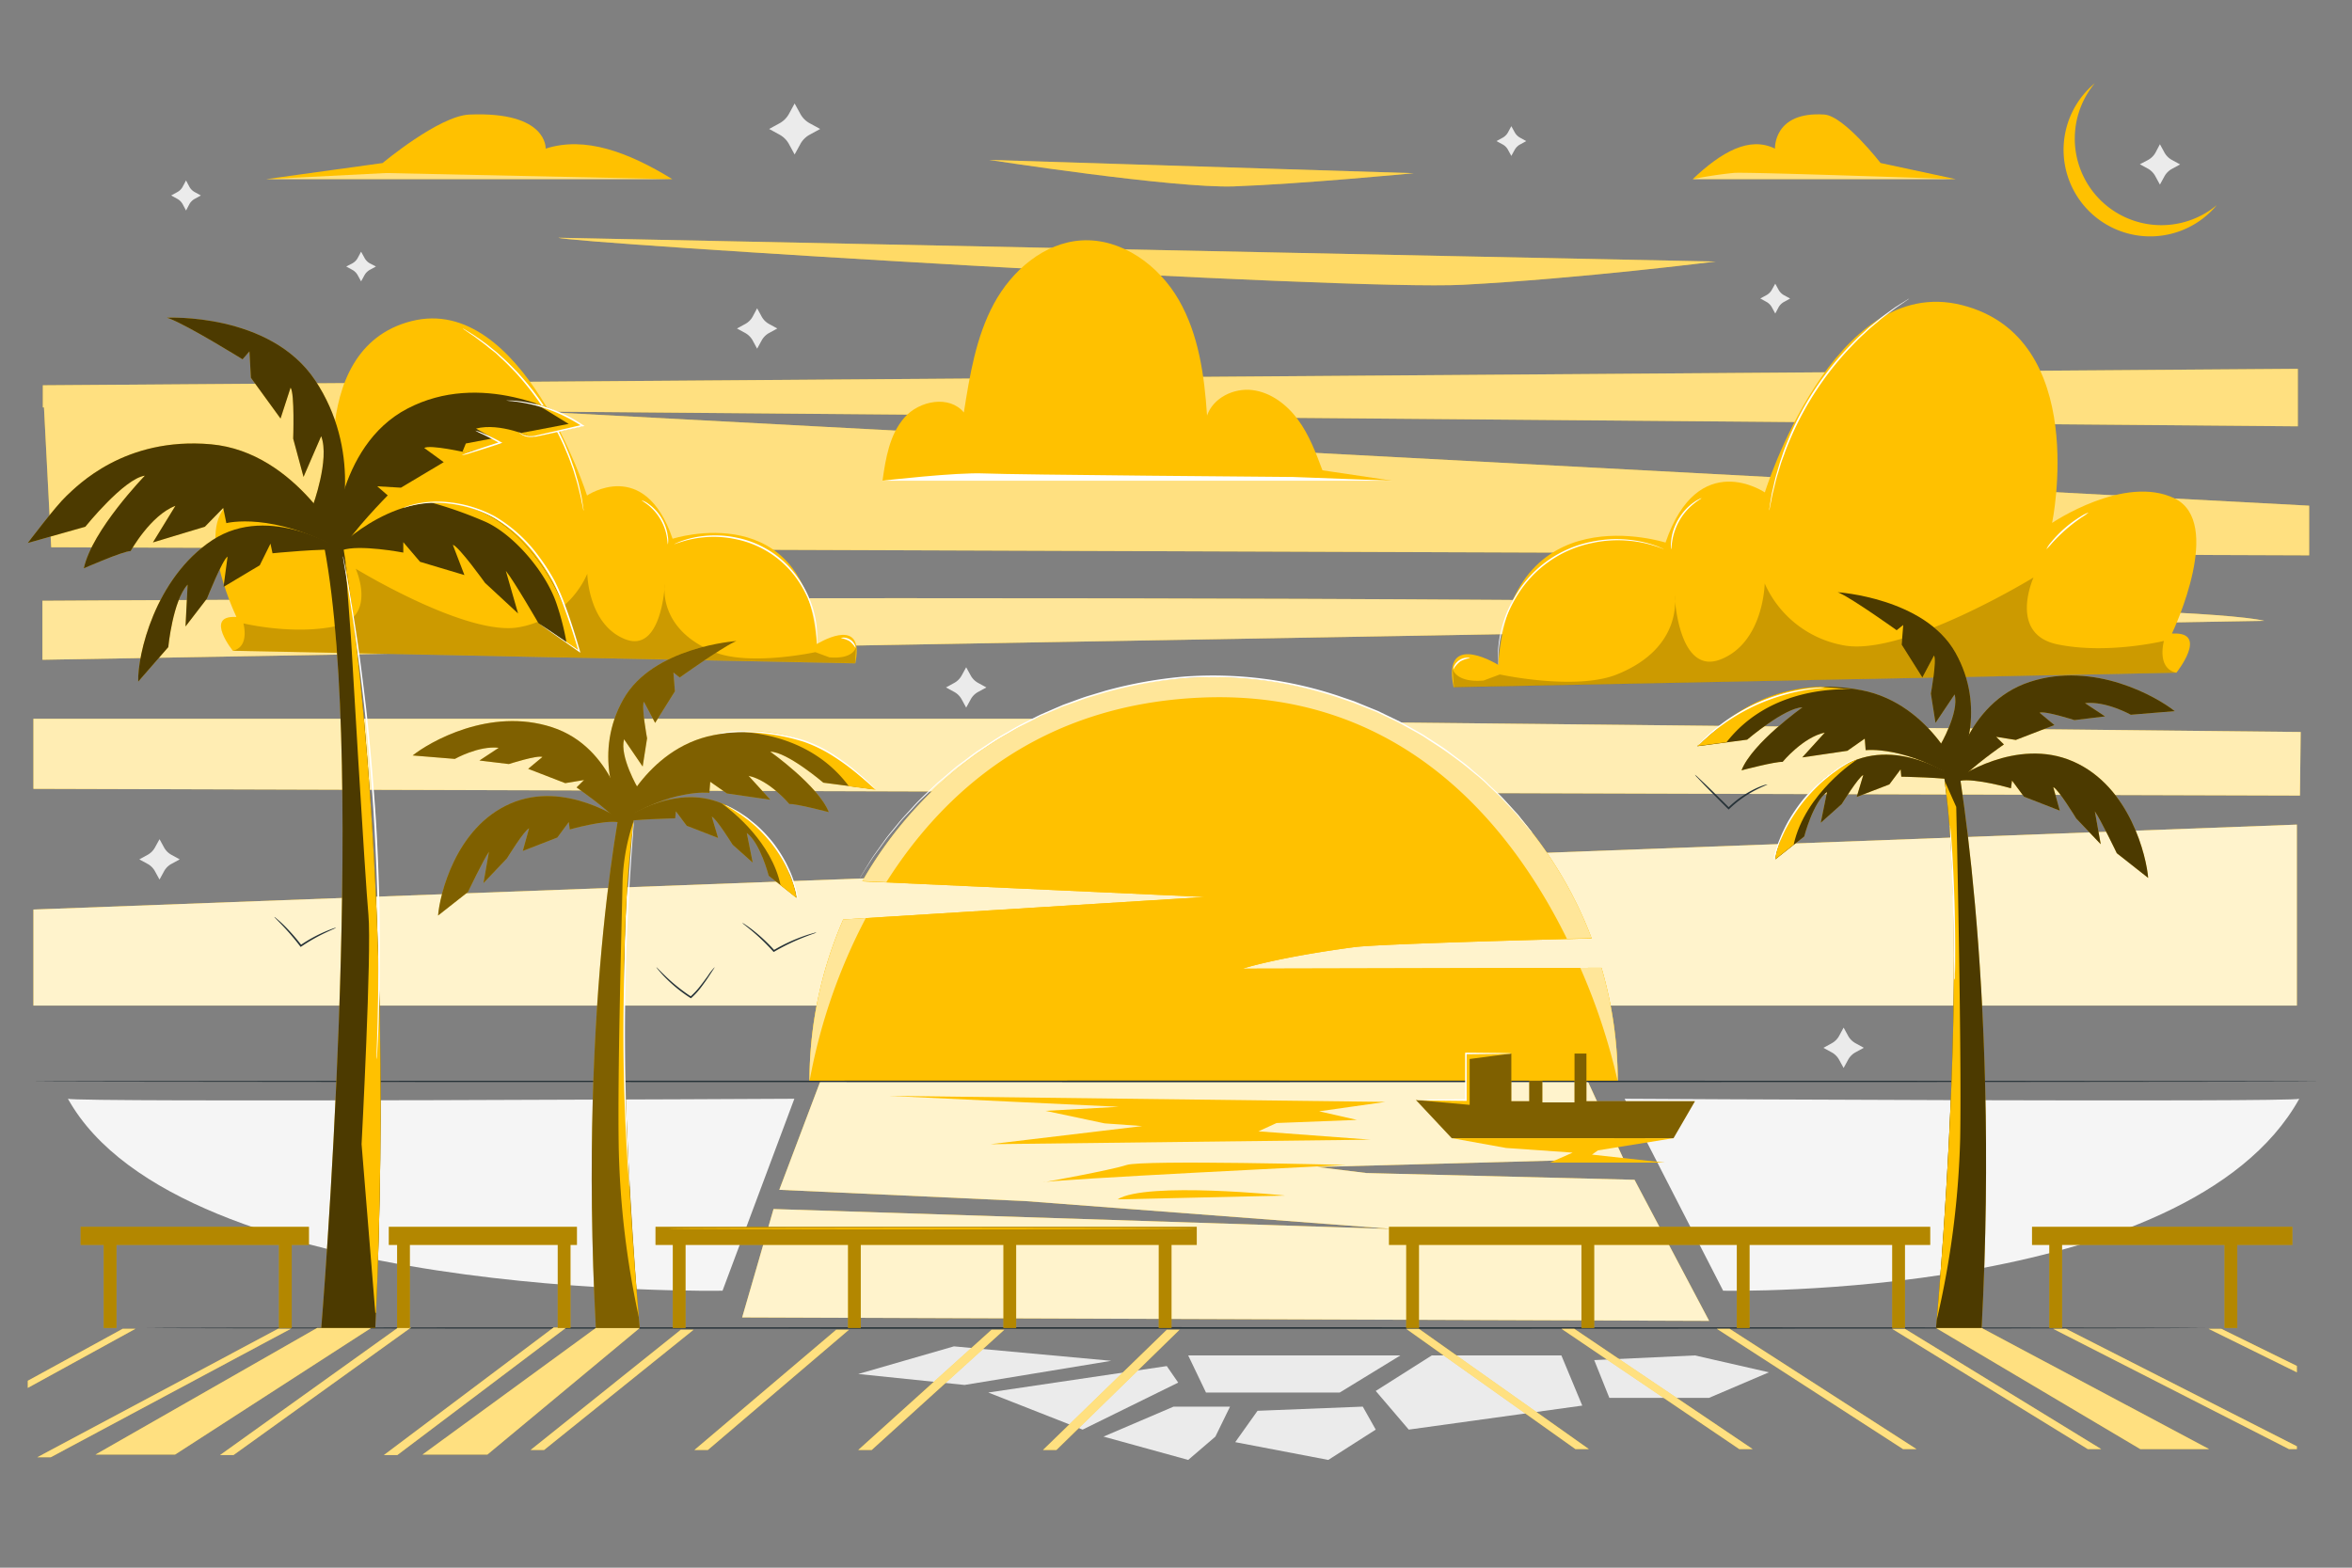 <svg xmlns="http://www.w3.org/2000/svg" viewBox="0 0 750 500"><rect x="0" y="0" width="750" height="500" fill="#808080" stroke="none"/><g id="freepik--background-complete--inject-485"><path d="M21.66,350.44c35.87,64.41,208.74,61.22,208.74,61.22l22.9-61.22S23.86,351.64,21.66,350.44Z" style="fill:#f5f5f5"></path><path d="M733.19,350.44c-35.86,64.41-183.72,61.22-183.72,61.22l-31.41-61.22S731,351.64,733.19,350.44Z" style="fill:#f5f5f5"></path><path d="M481.93,40.24,483,42.19a4.36,4.36,0,0,0,1.73,1.73L486.67,45l-1.94,1.07A4.36,4.36,0,0,0,483,47.78l-1.07,1.95-1.06-1.95a4.32,4.32,0,0,0-1.74-1.73L477.19,45l1.94-1.06a4.32,4.32,0,0,0,1.74-1.73Z" style="fill:#ebebeb"></path><path d="M115.14,80.27l1.07,1.94A4.39,4.39,0,0,0,117.94,84L119.88,85l-1.94,1.06a4.39,4.39,0,0,0-1.73,1.74l-1.07,1.94-1.06-1.94a4.35,4.35,0,0,0-1.74-1.74L110.4,85,112.34,84a4.35,4.35,0,0,0,1.74-1.74Z" style="fill:#ebebeb"></path><path d="M59.32,57.55l1.06,2a4.32,4.32,0,0,0,1.74,1.73l1.94,1.06-1.94,1.07a4.32,4.32,0,0,0-1.74,1.73l-1.06,2-1.06-2a4.39,4.39,0,0,0-1.74-1.73l-1.94-1.07,1.94-1.06a4.39,4.39,0,0,0,1.74-1.73Z" style="fill:#ebebeb"></path><path d="M566.09,90.48l1.06,1.94a4.35,4.35,0,0,0,1.74,1.74l1.94,1.06-1.94,1.07A4.39,4.39,0,0,0,567.15,98L566.09,100,565,98a4.39,4.39,0,0,0-1.74-1.73l-1.94-1.07,1.94-1.06A4.35,4.35,0,0,0,565,92.42Z" style="fill:#ebebeb"></path><path d="M253.39,33l1.82,3.32a7.48,7.48,0,0,0,3,3l3.32,1.81-3.32,1.82a7.4,7.4,0,0,0-3,3l-1.82,3.32-1.81-3.32a7.48,7.48,0,0,0-3-3l-3.32-1.82,3.32-1.81a7.57,7.57,0,0,0,3-3Z" style="fill:#ebebeb"></path><path d="M241.43,98.33l1.45,2.64a5.93,5.93,0,0,0,2.35,2.36l2.64,1.44-2.64,1.44a6,6,0,0,0-2.35,2.36l-1.45,2.64L240,108.57a6,6,0,0,0-2.36-2.36L235,104.77l2.64-1.44A5.89,5.89,0,0,0,240,101Z" style="fill:#ebebeb"></path><path d="M688.75,46l1.44,2.64A6,6,0,0,0,692.55,51l2.64,1.44-2.64,1.44a6.08,6.08,0,0,0-2.36,2.36l-1.44,2.64-1.44-2.64A6.08,6.08,0,0,0,685,53.83l-2.64-1.44L685,51a6,6,0,0,0,2.36-2.36Z" style="fill:#ebebeb"></path><path d="M50.87,267.65l1.44,2.63a5.83,5.83,0,0,0,2.36,2.36l2.64,1.45-2.64,1.44a5.83,5.83,0,0,0-2.36,2.36l-1.44,2.64-1.45-2.64a5.87,5.87,0,0,0-2.35-2.36l-2.64-1.44,2.64-1.45a5.87,5.87,0,0,0,2.35-2.36Z" style="fill:#ebebeb"></path><path d="M308.09,212.81l1.45,2.64a6,6,0,0,0,2.36,2.36l2.63,1.44-2.63,1.44a5.89,5.89,0,0,0-2.36,2.36l-1.45,2.64-1.44-2.64a5.89,5.89,0,0,0-2.36-2.36l-2.64-1.44,2.64-1.44a6,6,0,0,0,2.36-2.36Z" style="fill:#ebebeb"></path><path d="M587.89,327.74l1.44,2.64a5.93,5.93,0,0,0,2.36,2.35l2.64,1.45-2.64,1.44a6,6,0,0,0-2.36,2.36l-1.44,2.64L586.45,338a6,6,0,0,0-2.36-2.36l-2.64-1.44,2.64-1.45a6,6,0,0,0,2.36-2.35Z" style="fill:#ebebeb"></path><polygon points="504.55 448.3 497.89 432.3 456.56 432.3 438.69 443.63 449.22 455.96 504.55 448.3" style="fill:#ebebeb"></polygon><polygon points="427.22 444.13 446.56 432.3 378.89 432.3 384.56 444.13 427.22 444.13" style="fill:#ebebeb"></polygon><polygon points="438.69 455.96 434.56 448.63 401 449.96 393.89 459.96 423.56 465.63 438.69 455.96" style="fill:#ebebeb"></polygon><polygon points="387.56 458.19 392.23 448.63 374.23 448.63 351.89 458.19 378.89 465.63 387.56 458.19" style="fill:#ebebeb"></polygon><polygon points="372.06 435.7 375.7 440.97 345.23 455.96 315.13 444.13 372.06 435.7" style="fill:#ebebeb"></polygon><polyline points="513.18 445.83 508.36 433.79 540.48 432.3 564.07 437.69 544.99 445.83 511.37 445.83" style="fill:#ebebeb"></polyline><polygon points="307.57 441.72 354.35 434.02 304.19 429.41 273.67 438.22 307.57 441.72" style="fill:#ebebeb"></polygon></g><g id="freepik--Floor--inject-485"><path d="M703.18,423.55c0,.14-146.94.26-328.16.26s-328.2-.12-328.2-.26,146.91-.26,328.2-.26S703.18,423.4,703.18,423.55Z" style="fill:#263238"></path></g><g id="freepik--Sky--inject-485"><path d="M13.53,191.61S676.3,187.41,722,198L13.53,210.43Z" style="fill:#FFC100"></path><path d="M178.06,75.82c2.68,1.63,251.05,17,288.58,15s80.44-7.41,80.44-7.41Z" style="fill:#FFC100"></path><path d="M315.39,51s59,9.11,78,8.45c21.48-.76,57.42-4.21,57.42-4.21Z" style="fill:#FFC100"></path><polygon points="171.26 131.26 732.73 135.97 732.73 117.63 13.66 122.88 13.66 129.93 14.02 129.94 16.33 174.55 736.34 177.12 736.34 161.28 171.26 131.26" style="fill:#FFC100"></polygon><polygon points="10.66 320.71 10.66 290.09 732.42 263 732.42 320.71 10.66 320.71" style="fill:#FFC100"></polygon><polygon points="10.66 251.59 10.66 229.23 329.96 229.23 733.64 233.46 733.4 253.74 10.66 251.59" style="fill:#FFC100"></polygon><path d="M13.53,191.61S676.3,187.41,722,198L13.53,210.43Z" style="fill:#fff;opacity:0.6"></path><path d="M178.06,75.82c2.68,1.63,251.05,17,288.58,15s80.44-7.41,80.44-7.41Z" style="fill:#fff;opacity:0.4"></path><path d="M315.39,51s59,9.11,78,8.45c21.48-.76,57.42-4.21,57.42-4.21Z" style="fill:#fff;opacity:0.3"></path><polygon points="171.26 131.26 732.73 135.97 732.73 117.63 13.66 122.88 13.66 129.93 14.02 129.94 16.33 174.55 736.34 177.12 736.34 161.28 171.26 131.26" style="fill:#fff;opacity:0.5"></polygon><polygon points="10.66 320.71 10.66 290.09 732.42 263 732.42 320.71 10.66 320.71" style="fill:#fff;opacity:0.8"></polygon><polygon points="10.66 251.59 10.66 229.23 329.96 229.23 733.64 233.46 733.4 253.74 10.66 251.59" style="fill:#fff;opacity:0.7"></polygon><path d="M510.69,308.68l-114.41.26s10.45-3.5,35.51-6.85c6.37-.85,43.85-2,75.76-2.79A128.9,128.9,0,0,0,275,281.09l109.33,5L268.9,293.26a128.49,128.49,0,0,0-10.77,51.64H515.86A128.84,128.84,0,0,0,510.69,308.68Z" style="fill:#FFC100"></path><path d="M510.69,308.68l-114.41.26s10.45-3.5,35.51-6.85c6.37-.85,43.85-2,75.76-2.79A128.9,128.9,0,0,0,275,281.09l109.33,5L268.9,293.26a128.49,128.49,0,0,0-10.77,51.64H515.86A128.84,128.84,0,0,0,510.69,308.68Z" style="fill:#FFC100"></path><path d="M268.9,293.26a128.49,128.49,0,0,0-10.77,51.64,181,181,0,0,1,17.95-52.08Z" style="fill:#fff;opacity:0.6"></path><path d="M387,216a128.8,128.8,0,0,0-112,65l7.63.35c18.14-28.66,48.94-56.67,100.45-58.86,64.08-2.73,98.89,41,116.58,76.93l7.87-.21A128.91,128.91,0,0,0,387,216Z" style="fill:#fff;opacity:0.6"></path><path d="M503.92,308.69a197.15,197.15,0,0,1,11.94,36.21,128.84,128.84,0,0,0-5.17-36.22Z" style="fill:#fff;opacity:0.6"></path><path d="M488.7,265.77s-.16-.16-.44-.49L487,263.81c-.54-.65-1.2-1.46-2-2.4l-1.26-1.54c-.46-.54-1-1.07-1.54-1.66l-3.64-3.89c-1.37-1.39-3-2.79-4.59-4.36s-3.55-3.09-5.52-4.74-4.18-3.26-6.49-4.94-4.86-3.26-7.48-5c-1.29-.87-2.7-1.61-4.12-2.41l-4.33-2.4-4.63-2.22-2.36-1.13-2.47-1-5.05-2-5.3-1.81a126.44,126.44,0,0,0-48.48-6,140.18,140.18,0,0,0-25,4.45l-5.85,1.76c-1.92.63-3.79,1.36-5.65,2-.92.36-1.87.65-2.76,1l-2.68,1.16-2.65,1.15-1.32.56-1.27.64-5,2.51c-1.65.82-3.19,1.8-4.75,2.67-3.16,1.71-6,3.74-8.82,5.55-1.4.93-2.69,2-4,2.92l-1.94,1.44-.95.71-.9.75-3.52,3L299,250l-1.58,1.49c-2.06,2-4.11,3.78-5.82,5.71s-3.49,3.6-4.89,5.39-2.82,3.36-4,4.9l-3.13,4.3c-.47.65-.93,1.25-1.33,1.84l-1.07,1.67-1.68,2.63-1,1.61c-.23.36-.37.54-.37.54s.1-.2.33-.57.56-.93,1-1.64,1-1.61,1.64-2.65l1.05-1.69c.39-.6.85-1.2,1.31-1.86l3.11-4.33c1.18-1.55,2.56-3.17,4-4.94s3.14-3.51,4.87-5.43,3.75-3.76,5.81-5.75l1.58-1.5,1.7-1.45,3.51-3,.91-.76.95-.72,1.94-1.44c1.31-1,2.61-2,4-2.94,2.83-1.83,5.67-3.87,8.83-5.59,1.56-.88,3.11-1.86,4.76-2.7l5-2.53,1.28-.63,1.32-.58,2.65-1.15,2.69-1.16c.9-.4,1.85-.7,2.77-1.05,1.87-.67,3.74-1.4,5.67-2l5.88-1.77a139.26,139.26,0,0,1,25.13-4.48,126.37,126.37,0,0,1,48.67,6.07l5.32,1.82,5.06,2.07,2.47,1,2.37,1.15,4.64,2.24,4.34,2.42c1.41.8,2.83,1.55,4.12,2.43,2.62,1.72,5.22,3.24,7.48,5s4.55,3.27,6.49,5,3.9,3.17,5.5,4.79,3.22,3,4.57,4.4,2.53,2.74,3.62,3.92c.54.6,1.07,1.14,1.53,1.68s.86,1.07,1.24,1.56l1.95,2.43,1.19,1.51C488.57,265.59,488.7,265.77,488.7,265.77Z" style="fill:#fff"></path></g><g id="freepik--Birds--inject-485"><path d="M107.17,295.89c0,.08-1.28.59-3.33,1.56a57.89,57.89,0,0,0-7.68,4.38l-.08.05-.21.14-.15-.2a78.71,78.71,0,0,0-5.7-6.69c-1.55-1.63-2.56-2.59-2.51-2.65s.31.18.79.59,1.17,1,2,1.8a60.48,60.48,0,0,1,5.86,6.64l-.36-.06.08-.05a46.25,46.25,0,0,1,7.82-4.28c1.06-.45,1.92-.77,2.53-1A3.79,3.79,0,0,1,107.17,295.89Z" style="fill:#263238"></path><path d="M260.36,297.39a5.44,5.44,0,0,1-1,.42c-.68.24-1.65.59-2.85,1.06a68.91,68.91,0,0,0-9,4.29l-.62.36-.19.11-.14-.16a68,68,0,0,0-6.83-6.61c-1.86-1.55-3.06-2.43-3-2.5a4.25,4.25,0,0,1,.91.54c.57.37,1.37.94,2.33,1.68a54,54,0,0,1,7,6.54l-.33-.05.64-.36a55.32,55.32,0,0,1,9.15-4.19c1.21-.42,2.21-.72,2.91-.9A3.81,3.81,0,0,1,260.36,297.39Z" style="fill:#263238"></path><path d="M563.61,250.19c0,.08-1.52.62-3.87,1.83a36,36,0,0,0-8.33,6l-.18.18-.18-.18-.18-.18c-2.92-2.91-5.54-5.56-7.42-7.5L541.24,248a4.67,4.67,0,0,1-.76-.9,6.31,6.31,0,0,1,.9.76l2.33,2.19c1.94,1.87,4.61,4.49,7.53,7.39l.18.18h-.37a32.42,32.42,0,0,1,8.53-6,24.37,24.37,0,0,1,2.91-1.2A4.73,4.73,0,0,1,563.61,250.19Z" style="fill:#263238"></path><path d="M669.3,188.64a16,16,0,0,0-2.6,2,10,10,0,0,0-2.82,7.31l0,.51-.42-.28-1.28-.85a46.55,46.55,0,0,1-7.09-6c-.82-.86-1.45-1.59-1.87-2.1a3.94,3.94,0,0,1-.6-.85c.06,0,1,1.05,2.74,2.69a55.7,55.7,0,0,0,7.12,5.86c.43.29.86.57,1.26.85l-.4.23a10,10,0,0,1,3.1-7.58,8.68,8.68,0,0,1,2-1.46A2.52,2.52,0,0,1,669.3,188.64Z" style="fill:#263238"></path><path d="M227.9,308.46a3.82,3.82,0,0,1-.49.82c-.39.61-.87,1.33-1.42,2.18s-1.36,2-2.26,3.2a23.31,23.31,0,0,1-3.27,3.61l-.15.12-.16-.1-1-.66a46.08,46.08,0,0,1-7.31-6.15c-.85-.88-1.49-1.63-1.93-2.16a5,5,0,0,1-.62-.86c.07,0,1.06,1.08,2.81,2.76a55.62,55.62,0,0,0,7.34,6l1,.65-.3,0a24.9,24.9,0,0,0,3.24-3.5c.9-1.15,1.68-2.22,2.33-3.11A18.09,18.09,0,0,1,227.9,308.46Z" style="fill:#263238"></path></g><g id="freepik--Clouds--inject-485"><path d="M74.94,196.77l.42,0,0-.07c-.76-1.6-14.13-30.47-.74-37,13.79-6.75,33.68,6.72,33.68,6.72s-12.53-55,22.89-64,56,55.62,56,55.62,18.31-12.48,27.28,13.79c0,0,42.68-13.77,46,33.59,0,0,14.19-8.83,12.59,4.15l-.33,2-198.47-4S65.27,196.43,74.94,196.77Z" style="fill:#FFC100;fill-rule:evenodd"></path><path d="M273,206.24s-.53,4.11-8.54,3.41L260,208s-20.82,4.52-32.14,0C209.45,200.62,212,186.32,212,186.32s-.94,22.23-12.72,17.52-12-20.84-12-20.84a29.36,29.36,0,0,1-21.54,17c-16.5,3.29-52.32-18.62-52.32-18.62s7.07,15.55-6.59,18.38-29.22-.94-29.22-.94,2.13,7.55-3.41,8.72l198.47,4Z" style="fill-rule:evenodd;opacity:0.2"></path><path d="M215,173.54a4.39,4.39,0,0,1,.6-.29c.41-.16,1-.46,1.8-.72a30.44,30.44,0,0,1,6.95-1.57,33.17,33.17,0,0,1,10.55.52A31.47,31.47,0,0,1,255.59,186a33.21,33.21,0,0,1,4.09,9.74,30.41,30.41,0,0,1,.9,7.06c0,.85-.05,1.5-.06,1.94a3.23,3.23,0,0,1-.07.67c-.05,0,0-.93-.07-2.6a34.12,34.12,0,0,0-5.2-16.56A31.47,31.47,0,0,0,234.77,172a33.47,33.47,0,0,0-10.41-.62,32.71,32.71,0,0,0-6.92,1.39C215.85,173.24,215,173.59,215,173.54Z" style="fill:#fff"></path><path d="M204.63,159.57a7.21,7.21,0,0,1,2.23,1.2,15,15,0,0,1,6.1,10.31,6.83,6.83,0,0,1,0,2.53c-.09,0-.07-1-.34-2.48a16.57,16.57,0,0,0-2.06-5.57,17,17,0,0,0-3.89-4.5C205.44,160.11,204.59,159.65,204.63,159.57Z" style="fill:#fff"></path><path d="M147.56,104.74a3.74,3.74,0,0,1,.64.35L150,106.2l1.29.81c.46.31.94.67,1.47,1,1,.77,2.28,1.59,3.52,2.65l2,1.62c.68.57,1.35,1.22,2.06,1.86,1.45,1.26,2.86,2.75,4.38,4.29a89.59,89.59,0,0,1,8.71,11,91.51,91.51,0,0,1,6.73,12.33c.82,2,1.65,3.87,2.24,5.7.31.91.65,1.78.9,2.63s.49,1.68.71,2.46c.49,1.56.77,3,1.07,4.28.13.63.28,1.22.38,1.76s.17,1.05.24,1.5c.14.86.24,1.55.32,2.08a3.54,3.54,0,0,1,.08.73,3.89,3.89,0,0,1-.18-.72c-.11-.52-.24-1.2-.42-2-.08-.45-.18-1-.28-1.49s-.28-1.12-.43-1.75c-.32-1.25-.62-2.69-1.13-4.23-.24-.78-.48-1.6-.74-2.45s-.61-1.7-.92-2.6c-.61-1.81-1.45-3.68-2.28-5.66A94.64,94.64,0,0,0,173,129.77a94.18,94.18,0,0,0-8.63-11c-1.5-1.54-2.89-3-4.32-4.31-.71-.64-1.36-1.29-2-1.87L156,111c-1.23-1.08-2.44-1.92-3.46-2.7-.52-.39-1-.76-1.44-1.08l-1.26-.84-1.73-1.19A4.51,4.51,0,0,1,147.56,104.74Z" style="fill:#fff"></path><path d="M98.29,163.52a8.48,8.48,0,0,1,2,1,31.63,31.63,0,0,1,8.28,7.19,8.22,8.22,0,0,1,1.29,1.88c-.13.1-2.24-2.67-5.46-5.45S98.21,163.67,98.29,163.52Z" style="fill:#fff"></path><path d="M268.21,203.54c0-.06.32-.19.89-.18a4.05,4.05,0,0,1,2.08.69,4,4,0,0,1,1.43,1.67c.23.53.23.88.17.9a8.05,8.05,0,0,0-1.89-2.13A8.25,8.25,0,0,0,268.21,203.54Z" style="fill:#fff"></path><path d="M693.1,202.06l-.48,0,0-.08c.88-1.86,16.4-35.37.85-43-16-7.83-39.1,7.8-39.1,7.8s12.34-59.1-28.78-69.48-62.82,59.75-62.82,59.75-21.25-14.49-31.67,16c0,0-49.55-16-53.35,39,0,0-16.47-10.24-14.62,4.82l.39,2.31L694,214.55S704.33,201.66,693.1,202.06Z" style="fill:#FFC100;fill-rule:evenodd"></path><path d="M463.15,213.05s.62,4.78,9.92,4l5.2-1.94s24.17,5.25,37.3,0C537,206.53,534,189.93,534,189.93s1.1,25.81,14.77,20.34,13.95-24.19,13.95-24.19a34.08,34.08,0,0,0,25,19.71c19.15,3.83,60.73-21.61,60.73-21.61s-8.21,18.06,7.66,21.34,33.92-1.1,33.92-1.1-2.48,8.77,4,10.13l-230.4,4.68Z" style="fill-rule:evenodd;opacity:0.2"></path><path d="M530.56,175.1a5.66,5.66,0,0,1-.75-.24c-.49-.15-1.18-.47-2.12-.73a38.17,38.17,0,0,0-8-1.64,38.64,38.64,0,0,0-12.1.72,36.47,36.47,0,0,0-23.72,16.61,42.57,42.57,0,0,0-3,5.76A41.3,41.3,0,0,0,479,201a38.55,38.55,0,0,0-1.21,8.11c-.07,1,0,1.72,0,2.24s0,.78,0,.78a3.73,3.73,0,0,1-.08-.78c0-.51-.1-1.27-.06-2.25a35.66,35.66,0,0,1,1.06-8.19,40.58,40.58,0,0,1,1.75-5.45,41.54,41.54,0,0,1,3-5.84,36.46,36.46,0,0,1,24-16.83,40.92,40.92,0,0,1,6.52-.82,40.06,40.06,0,0,1,5.71.21,35.49,35.49,0,0,1,8.07,1.81c.93.29,1.61.64,2.09.82A5,5,0,0,1,530.56,175.1Z" style="fill:#fff"></path><path d="M542.55,158.88c.05.08-.95.6-2.35,1.71a19.32,19.32,0,0,0-4.54,5.21,19.68,19.68,0,0,0-2.38,6.49c-.3,1.76-.27,2.88-.37,2.88a2.71,2.71,0,0,1-.09-.78,11.53,11.53,0,0,1,.1-2.15,16.18,16.18,0,0,1,.68-3.13,18.15,18.15,0,0,1,4-6.71,16.72,16.72,0,0,1,2.41-2.11,13.73,13.73,0,0,1,1.84-1.12A2.29,2.29,0,0,1,542.55,158.88Z" style="fill:#fff"></path><path d="M608.8,95.22a5.14,5.14,0,0,1-.68.51l-2,1.37-1.46,1c-.52.37-1.07.8-1.67,1.25-1.2.91-2.6,1.88-4,3.12l-2.28,1.9c-.79.67-1.55,1.42-2.36,2.17-1.67,1.47-3.28,3.21-5,5a99,99,0,0,0-17.83,27c-1,2.29-1.93,4.46-2.64,6.57-.37,1-.77,2-1.07,3s-.58,1.93-.86,2.84c-.59,1.79-.93,3.47-1.31,4.92-.17.73-.35,1.4-.49,2l-.33,1.73c-.19,1-.35,1.79-.47,2.39a4.2,4.2,0,0,1-.2.82,5.27,5.27,0,0,1,.1-.84c.09-.6.22-1.4.37-2.41.09-.53.19-1.11.29-1.74s.29-1.31.45-2c.35-1.47.67-3.16,1.24-5,.26-.91.54-1.87.83-2.86s.68-2,1-3.05c.7-2.12,1.65-4.3,2.61-6.62a96.31,96.31,0,0,1,17.92-27.08c1.75-1.79,3.39-3.52,5.07-5,.83-.74,1.6-1.49,2.4-2.15l2.3-1.88c1.45-1.23,2.87-2.19,4.08-3.08.62-.44,1.18-.86,1.71-1.22l1.49-.94,2.07-1.29A6.35,6.35,0,0,1,608.8,95.22Z" style="fill:#fff"></path><path d="M666,163.47a22.82,22.82,0,0,1-2.16,1.51,52.79,52.79,0,0,0-5,3.84,55,55,0,0,0-4.51,4.43,18.89,18.89,0,0,1-1.8,1.92A10.48,10.48,0,0,1,654,173a37.59,37.59,0,0,1,9.61-8.34A10,10,0,0,1,666,163.47Z" style="fill:#fff"></path><path d="M468.75,209.92a8.39,8.39,0,0,0-3.14,1.06,8.52,8.52,0,0,0-2.17,2.51c-.06,0,0-.42.22-1a4.66,4.66,0,0,1,1.66-1.92,4.78,4.78,0,0,1,2.4-.81C468.37,209.72,468.76,209.86,468.75,209.92Z" style="fill:#fff"></path><path d="M214.4,57.14H84.86L122,52s18-15.05,27.66-15.46C174.73,35.47,174,47.4,174,47.4,186.5,43.37,200.22,48.45,214.4,57.14Z" style="fill:#FFC100"></path><polygon points="84.86 57.14 123.07 55.19 214.4 57.14 84.86 57.14" style="fill:#fff;opacity:0.5"></polygon><path d="M539.75,57.14h83.92l-24-5.15S588,36.94,581.71,36.53C565.45,35.47,566,47.4,566,47.4,557.83,43.37,548.94,48.45,539.75,57.14Z" style="fill:#FFC100"></path><path d="M539.75,57.14a131.6,131.6,0,0,1,13.2-2c5-.32,70.72,2,70.72,2Z" style="fill:#fff;opacity:0.5"></path><path d="M421.7,150c-2.1-5.6-4.23-11.27-7.76-16.09s-8.67-8.78-14.6-9.5-12.5,2.47-14.44,8.13c-.85-12.74-2.65-25.81-9-36.87s-18.27-19.75-31-19c-12,.73-22.3,9.66-28,20.25s-7.67,22.75-9.55,34.64c-4.56-5.59-14.17-3.84-18.93,1.59s-6,13-7,20.13H443.75Z" style="fill:#FFC100"></path><path d="M443.75,153.31H281.39S305,150.58,313.87,151s98.48,1.13,98.48,1.13Z" style="fill:#fff"></path></g><g id="freepik--Sea--inject-485"><path d="M435.74,374.13,420,372.2l97.67-2.64L506.32,344.9H261.57L248.5,379.48l78.36,3.59L444.51,392l-197.85-6.39s-9.72,33.76-10,34.57L545,421.28l-23.79-45Z" style="fill:#FFC100"></path><path d="M435.74,374.13,420,372.2l97.67-2.64L506.32,344.9H261.57L248.5,379.48l78.36,3.59L444.51,392l-197.85-6.39s-9.72,33.76-10,34.57L545,421.28l-23.79-45Z" style="fill:#fff;opacity:0.8"></path><path d="M739.89,344.9c0,.15-163.38.26-364.87.26s-364.91-.11-364.91-.26,163.34-.26,364.91-.26S739.89,344.76,739.89,344.9Z" style="fill:#263238"></path><path d="M283.36,349.51c1.93,0,158.41,1.93,158.41,1.93l-21.14,3,12.06,2.74-25.62,1-5.78,2.65L437,363.49l-121.2,1.44,48.43-5.78-12-.86-18.85-4L356.75,353Z" style="fill:#FFC100"></path><path d="M332.61,377.11s21.47-3.85,26.65-5.55,69.93,0,69.93,0S333.54,376.25,332.61,377.11Z" style="fill:#FFC100"></path><path d="M356.35,382.53l53.49-1.21S365.5,376.74,356.35,382.53Z" style="fill:#FFC100"></path></g><g id="freepik--Ship--inject-485"><polygon points="462.93 363.01 451.52 350.84 467.49 350.84 467.49 336.01 481.93 336.01 481.93 351.22 487.64 351.22 487.64 344.76 491.82 344.76 491.82 351.6 502.08 351.6 502.08 336.01 505.88 336.01 505.88 351.22 540.48 351.22 533.64 363.01 462.93 363.01" style="fill:#FFC100"></polygon><polygon points="462.93 363.01 451.52 350.84 467.49 350.84 467.49 336.01 481.93 336.01 481.93 351.22 487.64 351.22 487.64 344.76 491.82 344.76 491.82 351.6 502.08 351.6 502.08 336.01 505.88 336.01 505.88 351.22 540.48 351.22 533.64 363.01 462.93 363.01" style="opacity:0.5"></polygon><polyline points="462.93 363.01 464.12 363.22 480.24 366.13 501.48 367.62 494.26 370.8 530.79 370.8 507.64 368.25 509.55 366.9 533.64 363.01" style="fill:#FFC100"></polyline><polygon points="451.52 350.84 468.64 352.38 468.64 337.76 481.93 336.01 467.49 336.01 467.49 350.84 451.52 350.84" style="fill:#FFC100"></polygon><path d="M481.93,336a4.73,4.73,0,0,1-1.07.08l-3,.07-10.42.1.24-.24c0,2.5,0,5.25,0,8.11,0,2.37,0,4.64,0,6.75v.25h-.25L456.06,351l-3.3-.07a7,7,0,0,1-1.18-.08,6.23,6.23,0,0,1,1.18-.09l3.3-.07,11.39-.09-.25.25c0-2.11,0-4.38,0-6.75,0-2.86,0-5.61,0-8.11v-.25h.25l10.42.1,3,.07A6.4,6.4,0,0,1,481.93,336Z" style="fill:#fff"></path></g><g id="freepik--Fence--inject-485"><polygon points="617.35 423.55 682.49 462.18 704.44 462.18 631.9 423.55 617.35 423.55" style="fill:#FFC100"></polygon><polygon points="617.35 423.55 682.49 462.18 704.44 462.18 631.9 423.55 617.35 423.55" style="fill:#fff;opacity:0.5"></polygon><polyline points="190 423.55 134.74 463.91 155.44 463.91 203.99 423.55 190 423.55" style="fill:#FFC100"></polyline><polygon points="118.33 423.55 55.85 463.91 30.47 463.91 101.1 423.55 118.33 423.55" style="fill:#FFC100"></polygon><polygon points="372.05 424.12 376.12 424.12 336.87 462.46 332.58 462.46 372.05 424.12" style="fill:#FFC100"></polygon><polygon points="217.08 424.12 221.15 424.12 173.49 462.46 169.2 462.46 217.08 424.12" style="fill:#FFC100"></polygon><polygon points="266.63 424.12 270.7 424.12 225.72 462.46 221.43 462.46 266.63 424.12" style="fill:#FFC100"></polygon><polygon points="316.17 424.12 320.24 424.12 277.96 462.46 273.67 462.46 316.17 424.12" style="fill:#FFC100"></polygon><polygon points="127.01 423.38 131.08 423.38 74.46 464.08 70.17 464.08 127.01 423.38" style="fill:#FFC100"></polygon><polygon points="176.55 423.38 180.62 423.38 126.7 464.08 122.41 464.08 176.55 423.38" style="fill:#FFC100"></polygon><polygon points="603.38 423.83 607.45 423.83 670.04 462.18 665.75 462.18 603.38 423.83" style="fill:#FFC100"></polygon><polygon points="448.42 423.83 452.48 423.83 506.66 462.18 502.37 462.18 448.42 423.83" style="fill:#FFC100"></polygon><polygon points="497.96 423.83 502.03 423.83 558.89 462.18 554.61 462.18 497.96 423.83" style="fill:#FFC100"></polygon><polygon points="547.5 423.83 551.57 423.83 611.13 462.18 606.84 462.18 547.5 423.83" style="fill:#FFC100"></polygon><polygon points="8.86 442.66 43.18 423.81 39.11 423.81 8.86 440.38 8.86 442.66" style="fill:#FFC100"></polygon><polygon points="92.72 423.81 88.66 423.81 11.89 464.78 16.18 464.78 92.72 423.81" style="fill:#FFC100"></polygon><polygon points="8.86 442.66 43.18 423.81 39.11 423.81 8.86 440.38 8.86 442.66" style="fill:#fff;opacity:0.5"></polygon><polygon points="92.72 423.81 88.66 423.81 11.89 464.78 16.18 464.78 92.72 423.81" style="fill:#fff;opacity:0.5"></polygon><polygon points="732.42 461.28 658.81 423.83 654.74 423.83 729.9 462.18 732.42 462.18 732.42 461.28" style="fill:#FFC100"></polygon><polygon points="708.35 423.83 704.28 423.83 732.42 437.69 732.42 435.65 708.35 423.83" style="fill:#FFC100"></polygon><g style="opacity:0.5"><polygon points="372.05 424.12 376.12 424.12 336.87 462.46 332.58 462.46 372.05 424.12" style="fill:#fff"></polygon><polygon points="217.08 424.12 221.15 424.12 173.49 462.46 169.2 462.46 217.08 424.12" style="fill:#fff"></polygon><polygon points="266.63 424.12 270.7 424.12 225.72 462.46 221.43 462.46 266.63 424.12" style="fill:#fff"></polygon><polygon points="316.17 424.12 320.24 424.12 277.96 462.46 273.67 462.46 316.17 424.12" style="fill:#fff"></polygon><polygon points="127.01 423.38 131.08 423.38 74.46 464.08 70.17 464.08 127.01 423.38" style="fill:#fff"></polygon><polygon points="176.55 423.38 180.62 423.38 126.7 464.08 122.41 464.08 176.55 423.38" style="fill:#fff"></polygon><polygon points="603.38 423.83 607.45 423.83 670.04 462.18 665.75 462.18 603.38 423.83" style="fill:#fff"></polygon><polygon points="448.42 423.83 452.48 423.83 506.66 462.18 502.37 462.18 448.42 423.83" style="fill:#fff"></polygon><polygon points="497.96 423.83 502.03 423.83 558.89 462.18 554.61 462.18 497.96 423.83" style="fill:#fff"></polygon><polygon points="547.5 423.83 551.57 423.83 611.13 462.18 606.84 462.18 547.5 423.83" style="fill:#fff"></polygon><polygon points="732.42 461.28 658.81 423.83 654.74 423.83 729.9 462.18 732.42 462.18 732.42 461.28" style="fill:#fff"></polygon><polygon points="708.35 423.83 704.28 423.83 732.42 437.69 732.42 435.65 708.35 423.83" style="fill:#fff"></polygon></g><polyline points="190 423.55 134.74 463.91 155.44 463.91 203.99 423.55 190 423.55" style="fill:#fff;opacity:0.5"></polyline><polygon points="118.33 423.55 55.85 463.91 30.47 463.91 101.1 423.55 118.33 423.55" style="fill:#fff;opacity:0.5"></polygon><rect x="123.97" y="391.28" width="59.99" height="5.78" transform="translate(307.94 788.34) rotate(180)" style="fill:#FFC100"></rect><rect x="177.85" y="395.58" width="4.07" height="27.97" transform="translate(359.77 819.13) rotate(180)" style="fill:#FFC100"></rect><rect x="126.63" y="395.58" width="4.07" height="27.97" transform="translate(257.33 819.13) rotate(180)" style="fill:#FFC100"></rect><rect x="209.03" y="391.28" width="172.59" height="5.78" style="fill:#FFC100"></rect><rect x="214.54" y="395.58" width="4.07" height="27.97" style="fill:#FFC100"></rect><rect x="369.5" y="395.58" width="4.07" height="27.97" style="fill:#FFC100"></rect><rect x="319.96" y="395.58" width="4.07" height="27.97" style="fill:#FFC100"></rect><rect x="270.41" y="395.58" width="4.07" height="27.97" style="fill:#FFC100"></rect><rect x="442.91" y="391.28" width="172.59" height="5.78" style="fill:#FFC100"></rect><rect x="448.41" y="395.58" width="4.07" height="27.97" style="fill:#FFC100"></rect><rect x="603.38" y="395.58" width="4.07" height="27.97" style="fill:#FFC100"></rect><rect x="553.83" y="395.58" width="4.07" height="27.97" style="fill:#FFC100"></rect><rect x="504.29" y="395.58" width="4.07" height="27.97" style="fill:#FFC100"></rect><rect x="647.97" y="391.28" width="83.02" height="5.78" style="fill:#FFC100"></rect><rect x="653.48" y="395.58" width="4.07" height="27.97" style="fill:#FFC100"></rect><rect x="709.35" y="395.58" width="4.07" height="27.97" style="fill:#FFC100"></rect><rect x="25.72" y="391.28" width="72.8" height="5.78" transform="translate(124.24 788.34) rotate(180)" style="fill:#FFC100"></rect><rect x="88.94" y="395.58" width="4.07" height="27.97" transform="translate(181.96 819.13) rotate(180)" style="fill:#FFC100"></rect><rect x="33.07" y="395.58" width="4.07" height="27.97" transform="translate(70.21 819.13) rotate(180)" style="fill:#FFC100"></rect><g style="opacity:0.3"><rect x="123.97" y="391.28" width="59.99" height="5.78" transform="translate(307.94 788.34) rotate(180)"></rect><rect x="177.85" y="395.58" width="4.07" height="27.97" transform="translate(359.77 819.13) rotate(180)"></rect><rect x="126.63" y="395.58" width="4.07" height="27.97" transform="translate(257.33 819.13) rotate(180)"></rect></g><g style="opacity:0.3"><rect x="209.03" y="391.28" width="172.59" height="5.78"></rect><rect x="214.54" y="395.58" width="4.07" height="27.97"></rect><rect x="369.5" y="395.58" width="4.07" height="27.97"></rect><rect x="319.96" y="395.58" width="4.07" height="27.97"></rect><rect x="270.41" y="395.58" width="4.07" height="27.97"></rect></g><g style="opacity:0.3"><rect x="442.91" y="391.28" width="172.59" height="5.78"></rect><rect x="448.41" y="395.58" width="4.07" height="27.97"></rect><rect x="603.38" y="395.58" width="4.07" height="27.97"></rect><rect x="553.83" y="395.58" width="4.07" height="27.97"></rect><rect x="504.29" y="395.58" width="4.07" height="27.97"></rect></g><g style="opacity:0.3"><rect x="647.97" y="391.28" width="83.02" height="5.78"></rect><rect x="653.48" y="395.58" width="4.07" height="27.97"></rect><rect x="709.35" y="395.58" width="4.07" height="27.97"></rect></g><g style="opacity:0.3"><rect x="25.72" y="391.28" width="72.8" height="5.78" transform="translate(124.24 788.34) rotate(180)"></rect><rect x="88.94" y="395.58" width="4.07" height="27.97" transform="translate(181.96 819.13) rotate(180)"></rect><rect x="33.07" y="395.58" width="4.07" height="27.97" transform="translate(70.21 819.13) rotate(180)"></rect></g><path d="M380.9,391.85c0,.14-37.54.26-83.83.26s-83.85-.12-83.85-.26,37.53-.26,83.85-.26S380.9,391.7,380.9,391.85Z" style="fill:#FFC100"></path></g><g id="freepik--Trees--inject-485"><path d="M109.38,174s17.34,99.76,10.3,249.52H102.45s14.58-176.93,1-248.83Z" style="fill:#FFC100"></path><path d="M53.22,101.33q.36.11.81.27c6,2.26,23.32,13,23.32,13l2.19-2.53.47,8.42,9.45,13,3.2-9.86c1.34,1.82.83,16.27.83,16.27l3.3,12.21,5.63-13c2.8,7.41-2.71,22.27-2.71,22.27l5.82,14.13c4.25-7.68,9.43-32.42-5-54.16S53.22,101.33,53.22,101.33Z" style="fill:#FFC100"></path><path d="M109.19,175.68l.59-.83S94.85,144.16,67.27,141.7,24.6,155,21.19,158.18s-12.33,15-12.33,15L27.2,168s12.33-15.35,19-16.29c0,0-16.88,17.42-19.47,29.55,0,0,12.49-5.5,14.92-5.5,0,0,6.33-11.43,14.28-14.43L48.77,173,65.32,168l5.86-6,1,4.85S87,163,109.19,175.68Z" style="fill:#FFC100"></path><path d="M109.19,175.57c-.2,0-.43-.08-.69-.11-5.12-.64-21.6,1-21.6,1l-.65-3.07-3.42,6.9-11.55,6.9,1.29-9.67C70.93,178.5,66,190.9,66,190.9l-6.84,8.9.67-13.34c-4.73,5.06-6.17,19.93-6.17,19.93l-9.59,11c-.26-8.28,5.25-33,23.64-45.12S109.19,175.57,109.19,175.57Z" style="fill:#FFC100"></path><path d="M109.1,175.48C112,169.8,123.64,158,123.64,158l-3.34-2.9,7.55.44,13.64-8.14-6.22-4.53c1.94-1.15,13.48,1.49,13.48,1.49l11.27-3-8.23-4.67c7.67-2,17.78,2.76,17.78,2.76l16.25-3.59c-7.18-5-32.74-17.62-55.88-5.55s-23.64,44.78-23.64,44.78" style="fill:#FFC100"></path><path d="M107.6,174.85c.2-.09,1.23.73,1.5.63,5.4-1.94,19.5.76,19.5.76l0-3.32,5.34,6.26,14.15,4.23-3.7-9.66c2,.58,10.26,12.14,10.26,12.14l10.55,9.77-3.9-13.59c2.64,3.26,10.41,16.71,10.41,16.71l13,9c-1.68-8.61-11.48-37.86-34.28-45.8S107.6,174.85,107.6,174.85Z" style="fill:#FFC100"></path><g style="opacity:0.7"><path d="M109.38,174s17.34,99.76,10.3,249.52H102.45s14.58-176.93,1-248.83Z"></path><path d="M53.22,101.33q.36.11.81.27c6,2.26,23.32,13,23.32,13l2.19-2.53.47,8.42,9.45,13,3.2-9.86c1.34,1.82.83,16.27.83,16.27l3.3,12.21,5.63-13c2.8,7.41-2.71,22.27-2.71,22.27l5.82,14.13c4.25-7.68,9.43-32.42-5-54.16S53.22,101.33,53.22,101.33Z"></path><path d="M109.19,175.68l.59-.83S94.85,144.16,67.27,141.7,24.6,155,21.19,158.18s-12.33,15-12.33,15L27.2,168s12.33-15.35,19-16.29c0,0-16.88,17.42-19.47,29.55,0,0,12.49-5.5,14.92-5.5,0,0,6.33-11.43,14.28-14.43L48.77,173,65.32,168l5.86-6,1,4.85S87,163,109.19,175.68Z"></path><path d="M109.19,175.57c-.2,0-.43-.08-.69-.11-5.12-.64-21.6,1-21.6,1l-.65-3.07-3.42,6.9-11.55,6.9,1.29-9.67C70.93,178.5,66,190.9,66,190.9l-6.84,8.9.67-13.34c-4.73,5.06-6.17,19.93-6.17,19.93l-9.59,11c-.26-8.28,5.25-33,23.64-45.12S109.19,175.57,109.19,175.57Z"></path><path d="M109.1,175.48C112,169.8,123.64,158,123.64,158l-3.34-2.9,7.55.44,13.64-8.14-6.22-4.53c1.94-1.15,13.48,1.49,13.48,1.49l11.27-3-8.23-4.67c7.67-2,17.78,2.76,17.78,2.76l16.25-3.59c-7.18-5-32.74-17.62-55.88-5.55s-23.64,44.78-23.64,44.78"></path><path d="M107.6,174.85c.2-.09,1.23.73,1.5.63,5.4-1.94,19.5.76,19.5.76l0-3.32,5.34,6.26,14.15,4.23-3.7-9.66c2,.58,10.26,12.14,10.26,12.14l10.55,9.77-3.9-13.59c2.64,3.26,10.41,16.71,10.41,16.71l13,9c-1.68-8.61-11.48-37.86-34.28-45.8S107.6,174.85,107.6,174.85Z"></path></g><path d="M199.05,250.9S184.29,316.05,190,423.55h14S192.84,303,203.86,251.4Z" style="fill:#FFC100"></path><path d="M234.83,204.45l-.62.27c-4.57,2.15-17.47,11.37-17.47,11.37l-2-1.61.47,6-6.3,10.08-3.57-6.74c-.9,1.41,1,11.66,1,11.66l-1.41,9L199,235.78c-1.5,5.53,4.44,15.62,4.44,15.62L200.2,262c-4.19-5.08-10.88-22.24-1.42-39S234.83,204.45,234.83,204.45Z" style="fill:#FFC100"></path><path d="M197.27,262.42l-.56-.54s8.92-23.19,30.89-27.42,35.72,5.63,38.79,7.62,11.45,9.55,11.45,9.55l-15.29-2s-11.48-9.82-16.94-9.9c0,0,15.36,10.9,18.68,19.3,0,0-10.62-2.79-12.58-2.58,0,0-6.26-7.57-13-9l6.93,7.62-13.83-2-5.33-3.73-.28,3.53S213.89,251.39,197.27,262.42Z" style="fill:#FFC100"></path><path d="M197.26,262.34c.15,0,.34-.09.54-.14,4.07-.91,17.51-1.2,17.51-1.2l.22-2.24,3.45,4.61,10,3.88-2-6.78c1.42.54,6.63,8.93,6.63,8.93l6.41,5.72-1.89-9.44c4.32,3.18,7,13.64,7,13.64l8.84,7c-.62-5.92-7.57-23-23.61-30S197.26,262.34,197.26,262.34Z" style="fill:#FFC100"></path><path d="M197.32,262.27c-2.9-3.79-13.47-11.13-13.47-11.13l2.39-2.36-6,1-11.82-4.57,4.55-3.78c-1.68-.65-10.71,2.26-10.71,2.26l-9.38-1.13,6.16-4.06c-6.39-.74-14,3.55-14,3.55l-13.45-1.1c5.27-4.23,24.59-15.48,44.46-9s23.57,29.78,23.57,29.78" style="fill:#FFC100"></path><path d="M198.47,261.69c-.17-.05-.92.62-1.15.58-4.54-.9-15.63,2.29-15.63,2.29l-.32-2.37-3.66,4.94-11,4.27,2-7.2c-1.55.59-7.05,9.56-7.05,9.56l-7.5,7.9,1.76-10c-1.79,2.56-6.69,12.83-6.69,12.83L139.69,292c.49-6.28,5.42-28,23-35.68S198.47,261.69,198.47,261.69Z" style="fill:#FFC100"></path><g style="opacity:0.5"><path d="M199.05,250.9S184.29,316.05,190,423.55h14S192.84,303,203.86,251.4Z"></path><path d="M234.83,204.45l-.62.27c-4.57,2.15-17.47,11.37-17.47,11.37l-2-1.61.47,6-6.3,10.08-3.57-6.74c-.9,1.41,1,11.66,1,11.66l-1.41,9L199,235.78c-1.5,5.53,4.44,15.62,4.44,15.62L200.2,262c-4.19-5.08-10.88-22.24-1.42-39S234.83,204.45,234.83,204.45Z"></path><path d="M197.27,262.42l-.56-.54s8.92-23.19,30.89-27.42,35.72,5.63,38.79,7.62,11.45,9.55,11.45,9.55l-15.29-2s-11.48-9.82-16.94-9.9c0,0,15.36,10.9,18.68,19.3,0,0-10.62-2.79-12.58-2.58,0,0-6.26-7.57-13-9l6.93,7.62-13.83-2-5.33-3.73-.28,3.53S213.89,251.39,197.27,262.42Z"></path><path d="M197.26,262.34c.15,0,.34-.09.54-.14,4.07-.91,17.51-1.2,17.51-1.2l.22-2.24,3.45,4.61,10,3.88-2-6.78c1.42.54,6.63,8.93,6.63,8.93l6.41,5.72-1.89-9.44c4.32,3.18,7,13.64,7,13.64l8.84,7c-.62-5.92-7.57-23-23.61-30S197.26,262.34,197.26,262.34Z"></path><path d="M197.32,262.27c-2.9-3.79-13.47-11.13-13.47-11.13l2.39-2.36-6,1-11.82-4.57,4.55-3.78c-1.68-.65-10.71,2.26-10.71,2.26l-9.38-1.13,6.16-4.06c-6.39-.74-14,3.55-14,3.55l-13.45-1.1c5.27-4.23,24.59-15.48,44.46-9s23.57,29.78,23.57,29.78"></path><path d="M198.47,261.69c-.17-.05-.92.62-1.15.58-4.54-.9-15.63,2.29-15.63,2.29l-.32-2.37-3.66,4.94-11,4.27,2-7.2c-1.55.59-7.05,9.56-7.05,9.56l-7.5,7.9,1.76-10c-1.79,2.56-6.69,12.83-6.69,12.83L139.69,292c.49-6.28,5.42-28,23-35.68S198.47,261.69,198.47,261.69Z"></path></g><path d="M234.87,233.31c9.25.38,25.28,3.28,35.83,17.46l8.61,1.12s-8.62-7.77-11.79-9.82A50.77,50.77,0,0,0,234.87,233.31Z" style="fill:#FFC100"></path><path d="M202,262.46l-.08-.2h0a66.26,66.26,0,0,0-3.41,19.48c-.45,20.79-1.6,60.64-1.21,84.31a282,282,0,0,0,6.42,54.1C202.07,401.91,194.93,314.34,202,262.46Z" style="fill:#FFC100"></path><path d="M230.33,256.31l-.21-.08c3.93,2.85,15.88,12.49,18.8,26.12l5,4C253.3,280.24,246.85,263.52,230.33,256.31Z" style="fill:#FFC100"></path><path d="M119.68,418.73l-4.38-53.8s3.25-61.66,2.19-73.08-5.58-88.46-5.58-88.46L110,178.1c-.18-1.17-.33-2.11-.44-2.78,5.71-1.62,19,.92,19,.92l0-3.32,5.34,6.26,14.15,4.23-3.7-9.66c2,.58,10.26,12.14,10.26,12.14l10.55,9.77-3.9-13.59c2.64,3.26,10.41,16.71,10.41,16.71l9,6.2a82.91,82.91,0,0,0-3.19-12.44c-3.49-10.34-14-22.43-23-26.31a130.37,130.37,0,0,0-17-6c-10.82.73-20,6.49-25.24,10.55,4.5-5.8,11.4-12.77,11.4-12.77l-3.34-2.9,7.55.44,13.64-8.14-6.22-4.53c1.54-.91,9.13.56,12.19,1.21l1.08-2.67,8.68-1.65-5.43-3.08c4.85-1.26,10.66.17,14.29,1.4l15.27-2.9-10.87-6.68c-11.21-3.73-26.33-5.61-40.54,1.8C119,136,113.17,146.26,110,155.53a58.08,58.08,0,0,0-9.51-34.16c-14.46-21.73-47.27-20-47.27-20q.36.11.81.27c6,2.26,23.32,13,23.32,13l2.19-2.53.47,8.42,9.45,13,3.2-9.86c1.34,1.81.83,16.27.83,16.27l3.3,12.21,5.63-13c2.39,6.33-1.28,18.09-2.4,21.38-7.17-8.36-18.2-17.51-32.75-18.81C39.69,139.23,24.6,155,21.19,158.18s-12.33,15-12.33,15L27.2,168s12.33-15.35,19-16.29c0,0-16.88,17.42-19.47,29.55,0,0,12.49-5.5,14.92-5.5,0,0,6.33-11.43,14.28-14.43L48.77,173,65.32,168l5.86-6,1,4.85s8.83-2.31,23.06,2.45c-8-2.3-18.33-3.07-27.47,3-18.39,12.15-23.9,36.84-23.64,45.12l9.59-11s1.44-14.87,6.17-19.93l-.67,13.34L66,190.9s4.91-12.4,6.55-13.35l-1.29,9.67,11.55-6.9,3.42-6.9.65,3.07s9.84-1,16.67-1.15c13.38,72.29-1.12,248.21-1.12,248.21h17.23c.08-1.61.15-3.2.22-4.79Z" style="fill:none"></path><path d="M177.47,192.54A82.91,82.91,0,0,1,180.66,205l4,2.79c-1.68-8.61-11.48-37.86-34.28-45.8a32.35,32.35,0,0,0-12.93-1.72,130.37,130.37,0,0,1,17,6C163.45,170.11,174,182.2,177.47,192.54Z" style="fill:#FFC100"></path><path d="M117.49,291.85c1.06,11.42-2.19,73.08-2.19,73.08l4.38,53.8.22,0c5.68-129.62-6.82-220.82-9.87-240.66l1.88,25.29S116.42,280.44,117.49,291.85Z" style="fill:#FFC100"></path><path d="M147.46,144.11c.8.16,1.29.28,1.29.28l11.27-3-2.8-1.59-8.68,1.65Z" style="fill:#FFC100"></path><path d="M166.08,138.11a34.61,34.61,0,0,1,3.49,1.36l16.25-3.59a62.48,62.48,0,0,0-15.34-7.35l10.87,6.68Z" style="fill:#FFC100"></path><path d="M171.69,198.78a.88.88,0,0,1,.24.13l.69.45,2.62,1.74,9.56,6.51-.29.21c-1.21-4.13-2.73-9-4.68-14.21a78.81,78.81,0,0,0-3.44-8,65.28,65.28,0,0,0-5-7.83,46.8,46.8,0,0,0-13.9-12.67,39.6,39.6,0,0,0-14.67-4.54,33.77,33.77,0,0,0-10.39.44l-1.6.35-1.15.34-.71.21a.94.94,0,0,1-.25,0s.07,0,.23-.11l.7-.25,1.14-.39,1.6-.4a32.65,32.65,0,0,1,10.46-.61,39.56,39.56,0,0,1,14.87,4.49,46.55,46.55,0,0,1,14.08,12.78,63.65,63.65,0,0,1,5.09,7.9,78.33,78.33,0,0,1,3.45,8.08c1.93,5.26,3.41,10.12,4.59,14.27l.14.52-.44-.31-9.46-6.64-2.56-1.83-.66-.49A.9.9,0,0,1,171.69,198.78Z" style="fill:#fff"></path><path d="M151.56,137.34a11.12,11.12,0,0,1,2.42.84,51.38,51.38,0,0,1,5.73,2.79l.5.29-.55.18-1.95.64c-2.88.93-5.5,1.75-7.4,2.32a19.48,19.48,0,0,1-3.11.82,19.92,19.92,0,0,1,3-1.17c1.87-.66,4.47-1.53,7.35-2.47l1.95-.63-.05.47c-2.19-1.26-4.17-2.26-5.61-2.94A18.14,18.14,0,0,1,151.56,137.34Z" style="fill:#fff"></path><path d="M161.45,127.74a2.58,2.58,0,0,1,.48,0c.31,0,.78,0,1.37,0a42.86,42.86,0,0,1,5,.63,47,47,0,0,1,15.5,5.85c.73.42,1.42.89,2.08,1.31l.52.33-.61.14c-5.77,1.29-10.88,2.44-14.6,3.2a9.24,9.24,0,0,1-2.57.15,5.26,5.26,0,0,1-1.87-.52,3.56,3.56,0,0,1-1-.71c-.2-.2-.27-.32-.26-.33a6.09,6.09,0,0,0,1.33.87,7.11,7.11,0,0,0,4.3.2l14.55-3.37-.09.47c-.65-.42-1.33-.88-2.05-1.29a49.47,49.47,0,0,0-15.31-5.94c-2.07-.43-3.77-.65-4.95-.79A12.89,12.89,0,0,1,161.45,127.74Z" style="fill:#fff"></path><path d="M120.1,337.81s0-.14,0-.42,0-.7,0-1.22c0-1.1.08-2.67.14-4.69s.15-4.53.2-7.42.16-6.19.17-9.83.07-7.64,0-11.92-.11-8.86-.19-13.67c-.25-9.63-.68-20.21-1.41-31.31s-1.73-21.64-2.77-31.22c-.55-4.78-1.05-9.33-1.63-13.58s-1.09-8.2-1.62-11.8-1-6.86-1.47-9.72-.84-5.32-1.18-7.33l-.77-4.63c-.07-.51-.14-.91-.18-1.21a2.53,2.53,0,0,1,0-.41,1.45,1.45,0,0,1,.1.4l.24,1.2.86,4.61c.37,2,.81,4.46,1.27,7.32s1,6.11,1.55,9.71,1.13,7.56,1.68,11.81,1.11,8.79,1.68,13.58c1.06,9.58,2,20.14,2.81,31.24S120.73,279,121,288.63c.07,4.81.16,9.39.14,13.68s0,8.28-.1,11.92-.16,6.94-.24,9.84-.19,5.38-.29,7.42-.18,3.59-.24,4.69c0,.51,0,.92-.07,1.21A2,2,0,0,1,120.1,337.81Z" style="fill:#fff"></path><path d="M202.07,261.64a1.27,1.27,0,0,1,0,.31c0,.23,0,.52,0,.89-.06.82-.14,2-.24,3.42-.23,3-.53,7.27-.88,12.59-.68,10.62-1.4,25.32-1.6,41.57s.18,31,.62,41.6c.22,5.32.43,9.62.59,12.6.07,1.46.13,2.6.17,3.42,0,.37,0,.67,0,.89a1.43,1.43,0,0,1,0,.31,1.4,1.4,0,0,1,0-.3c0-.23,0-.52-.08-.89q-.11-1.23-.27-3.42c-.23-3-.49-7.27-.76-12.59-.54-10.64-1-25.37-.77-41.63s1-31,1.76-41.59c.38-5.31.74-9.61,1-12.57l.33-3.42c.05-.36.08-.66.11-.88A1.16,1.16,0,0,1,202.07,261.64Z" style="fill:#fff"></path><path d="M279.31,251.89s-.17-.1-.45-.35l-1.21-1.08c-1-.93-2.57-2.29-4.52-3.88a77.57,77.57,0,0,0-7.13-5.2,45.12,45.12,0,0,0-9.64-4.77,67.56,67.56,0,0,0-19.31-3.11,48.53,48.53,0,0,0-5.94.26c-1.4.15-2.16.29-2.17.24a1.92,1.92,0,0,1,.54-.15c.37-.07.9-.21,1.6-.29a39.35,39.35,0,0,1,6-.42,63.4,63.4,0,0,1,19.47,3,43.64,43.64,0,0,1,9.74,4.86,72.28,72.28,0,0,1,7.1,5.32c1.93,1.63,3.42,3,4.43,4,.51.49.89.89,1.15,1.16A2.7,2.7,0,0,1,279.31,251.89Z" style="fill:#fff"></path><path d="M254.52,286.86a10.19,10.19,0,0,1-.44-1.5c-.11-.48-.27-1.07-.49-1.74s-.42-1.46-.75-2.29-.64-1.75-1.08-2.7-.92-2-1.45-3a46.46,46.46,0,0,0-4.14-6.42,48.36,48.36,0,0,0-5.18-5.62c-.89-.77-1.72-1.52-2.56-2.14s-1.62-1.22-2.35-1.72-1.42-.92-2-1.3-1.13-.68-1.57-.92a9.67,9.67,0,0,1-1.34-.79,7.45,7.45,0,0,1,1.43.61,15.4,15.4,0,0,1,1.62.85c.62.35,1.34.73,2.08,1.24s1.58,1,2.41,1.68,1.71,1.37,2.62,2.14a45.34,45.34,0,0,1,5.28,5.65,45.82,45.82,0,0,1,4.15,6.52c.52,1.07,1,2.07,1.41,3.06a29.18,29.18,0,0,1,1,2.75c.32.85.5,1.64.69,2.33a16.55,16.55,0,0,1,.41,1.78A8.15,8.15,0,0,1,254.52,286.86Z" style="fill:#fff"></path><path d="M623.2,237.21s14.64,74.5,8.7,186.34H617.35s12.31-132.13.85-185.83Z" style="fill:#FFC100"></path><path d="M586,188.89c.19.07.41.16.65.27C591.37,191.39,604.8,201,604.8,201l2.1-1.67-.5,6.28L613,216.08l3.71-7c.94,1.47-1,12.13-1,12.13l1.48,9.35,6.09-9.08c1.56,5.75-4.62,16.24-4.62,16.24l3.39,11c4.36-5.29,11.32-23.15,1.48-40.6S586,188.89,586,188.89Z" style="fill:#FFC100"></path><path d="M625.05,249.19l.58-.56s-9.28-24.13-32.14-28.52S556.33,226,553.14,228,541.23,238,541.23,238l15.9-2.09s12-10.22,17.63-10.3c0,0-16,11.34-19.43,20.08,0,0,11-2.9,13.09-2.68,0,0,6.5-7.88,13.48-9.36l-7.2,7.92,14.39-2.11,5.54-3.88.29,3.68S607.76,237.72,625.05,249.19Z" style="fill:#FFC100"></path><path d="M625.06,249.11l-.56-.15c-4.23-1-18.22-1.24-18.22-1.24l-.22-2.34-3.59,4.8-10.41,4,2.1-7c-1.47.55-6.89,9.28-6.89,9.28l-6.67,5.95,2-9.82c-4.49,3.31-7.27,14.2-7.27,14.2l-9.2,7.28c.65-6.16,7.88-23.93,24.56-31.23S625.06,249.11,625.06,249.11Z" style="fill:#FFC100"></path><path d="M625,249c3-3.94,14-11.57,14-11.57L636.52,235l6.28,1,12.3-4.75-4.74-3.94c1.75-.67,11.14,2.36,11.14,2.36l9.76-1.18-6.4-4.23c6.64-.76,14.61,3.7,14.61,3.7l14-1.15c-5.49-4.4-25.59-16.1-46.26-9.31s-24.53,31-24.53,31" style="fill:#FFC100"></path><path d="M623.8,248.43c.18-.05,1,.65,1.2.6,4.73-.93,16.25,2.38,16.25,2.38l.34-2.46,3.81,5.14,11.42,4.45-2.08-7.5c1.61.61,7.32,10,7.32,10l7.81,8.21L668,258.77c1.87,2.66,7,13.35,7,13.35L685,280c-.51-6.54-5.64-29.12-23.91-37.13S623.8,248.43,623.8,248.43Z" style="fill:#FFC100"></path><g style="opacity:0.7"><path d="M623.2,237.21s14.64,74.5,8.7,186.34H617.35s12.31-132.13.85-185.83Z"></path><path d="M586,188.89c.19.07.41.16.65.27C591.37,191.39,604.8,201,604.8,201l2.1-1.67-.5,6.28L613,216.08l3.71-7c.94,1.47-1,12.13-1,12.13l1.48,9.35,6.09-9.08c1.56,5.75-4.62,16.24-4.62,16.24l3.39,11c4.36-5.29,11.32-23.15,1.48-40.6S586,188.89,586,188.89Z"></path><path d="M625.05,249.19l.58-.56s-9.28-24.13-32.14-28.52S556.33,226,553.14,228,541.23,238,541.23,238l15.9-2.09s12-10.22,17.63-10.3c0,0-16,11.34-19.43,20.08,0,0,11-2.9,13.09-2.68,0,0,6.5-7.88,13.48-9.36l-7.2,7.92,14.39-2.11,5.54-3.88.29,3.68S607.76,237.72,625.05,249.19Z"></path><path d="M625.06,249.11l-.56-.15c-4.23-1-18.22-1.24-18.22-1.24l-.22-2.34-3.59,4.8-10.41,4,2.1-7c-1.47.55-6.89,9.28-6.89,9.28l-6.67,5.95,2-9.82c-4.49,3.31-7.27,14.2-7.27,14.2l-9.2,7.28c.65-6.16,7.88-23.93,24.56-31.23S625.06,249.11,625.06,249.11Z"></path><path d="M625,249c3-3.94,14-11.57,14-11.57L636.52,235l6.28,1,12.3-4.75-4.74-3.94c1.75-.67,11.14,2.36,11.14,2.36l9.76-1.18-6.4-4.23c6.64-.76,14.61,3.7,14.61,3.7l14-1.15c-5.49-4.4-25.59-16.1-46.26-9.31s-24.53,31-24.53,31"></path><path d="M623.8,248.43c.18-.05,1,.65,1.2.6,4.73-.93,16.25,2.38,16.25,2.38l.34-2.46,3.81,5.14,11.42,4.45-2.08-7.5c1.61.61,7.32,10,7.32,10l7.81,8.21L668,258.77c1.87,2.66,7,13.35,7,13.35L685,280c-.51-6.54-5.64-29.12-23.91-37.13S623.8,248.43,623.8,248.43Z"></path></g><path d="M591.08,219.92l2.41.19S592.6,220,591.08,219.92Z" style="fill:#FFC100"></path><path d="M617.58,421a285.14,285.14,0,0,0,7.48-58c.51-30.54-1.26-105.64-1.26-105.64l-3.65-8.18h0c7.26,53.78-1.07,154.6-2.57,171.8Z" style="fill:#FFC100"></path><path d="M592.22,242.21c-.52.19-1.05.4-1.57.62-16.68,7.3-23.91,25.07-24.56,31.23l5.87-4.65C575.57,252.9,592.21,242.22,592.22,242.21Z" style="fill:#FFC100"></path><path d="M553.14,228c-3.2,2.07-11.91,9.94-11.91,9.94l9.32-1.22c13-16.63,33.56-17.18,40.53-16.83l-10.75-.85A50.93,50.93,0,0,0,553.14,228Z" style="fill:#FFC100"></path><path d="M581.9,219.27a14.2,14.2,0,0,1-1.77.23c-.58.05-1.28.12-2.08.24s-1.74.22-2.74.43a62.29,62.29,0,0,0-7,1.64A68.6,68.6,0,0,0,560,224.9a67.76,67.76,0,0,0-7.74,4.22,62.91,62.91,0,0,0-5.83,4.24c-.82.62-1.5,1.26-2.11,1.79s-1.14,1-1.55,1.41a13.24,13.24,0,0,1-1.34,1.2,11.8,11.8,0,0,1,1.2-1.34c.39-.42.88-.93,1.49-1.48s1.27-1.22,2.07-1.87a57.65,57.65,0,0,1,5.81-4.35,64,64,0,0,1,7.78-4.3,64.59,64.59,0,0,1,8.34-3.07,57.17,57.17,0,0,1,7.09-1.55c1-.18,2-.25,2.76-.35s1.52-.14,2.1-.16A10.65,10.65,0,0,1,581.9,219.27Z" style="fill:#fff"></path><path d="M591.46,242.17A10,10,0,0,1,590,243c-.47.26-1,.58-1.68,1s-1.39.84-2.17,1.41-1.65,1.14-2.53,1.85-1.8,1.47-2.76,2.3a55.38,55.38,0,0,0-5.67,6,57.07,57.07,0,0,0-4.64,6.79c-.6,1.11-1.2,2.15-1.67,3.18s-.91,2-1.28,2.86-.65,1.7-.92,2.42-.47,1.33-.62,1.85a13,13,0,0,1-.55,1.58,9.44,9.44,0,0,1,.35-1.64c.13-.52.3-1.16.54-1.89s.49-1.56.86-2.46.74-1.88,1.23-2.9,1-2.11,1.64-3.24a52.89,52.89,0,0,1,4.66-6.88,53.43,53.43,0,0,1,5.75-6c1-.83,1.9-1.62,2.82-2.28s1.78-1.29,2.59-1.82,1.56-1,2.22-1.35a18.46,18.46,0,0,1,1.74-.93A11.42,11.42,0,0,1,591.46,242.17Z" style="fill:#fff"></path><path d="M623.16,312.47a2.1,2.1,0,0,1,0-.51c0-.38,0-.86,0-1.43,0-1.33-.05-3.12-.09-5.29-.06-4.46-.16-10.62-.36-17.43s-.46-13-.66-17.42c-.09-2.17-.17-3.95-.23-5.28,0-.57,0-1.05,0-1.44a2.73,2.73,0,0,1,0-.5,1.71,1.71,0,0,1,.09.5c0,.38.08.86.14,1.43.11,1.24.24,3,.39,5.27.29,4.46.61,10.62.81,17.43s.24,13,.21,17.44c0,2.23,0,4-.08,5.29,0,.57,0,1.05,0,1.44A1.73,1.73,0,0,1,623.16,312.47Z" style="fill:#fff"></path></g><g id="freepik--Moon--inject-485"><path d="M661.61,44.21A27.47,27.47,0,0,1,668,26.54a27.61,27.61,0,1,0,38.88,38.88,27.61,27.61,0,0,1-45.28-21.21Z" style="fill:#FFC100"></path></g></svg>
